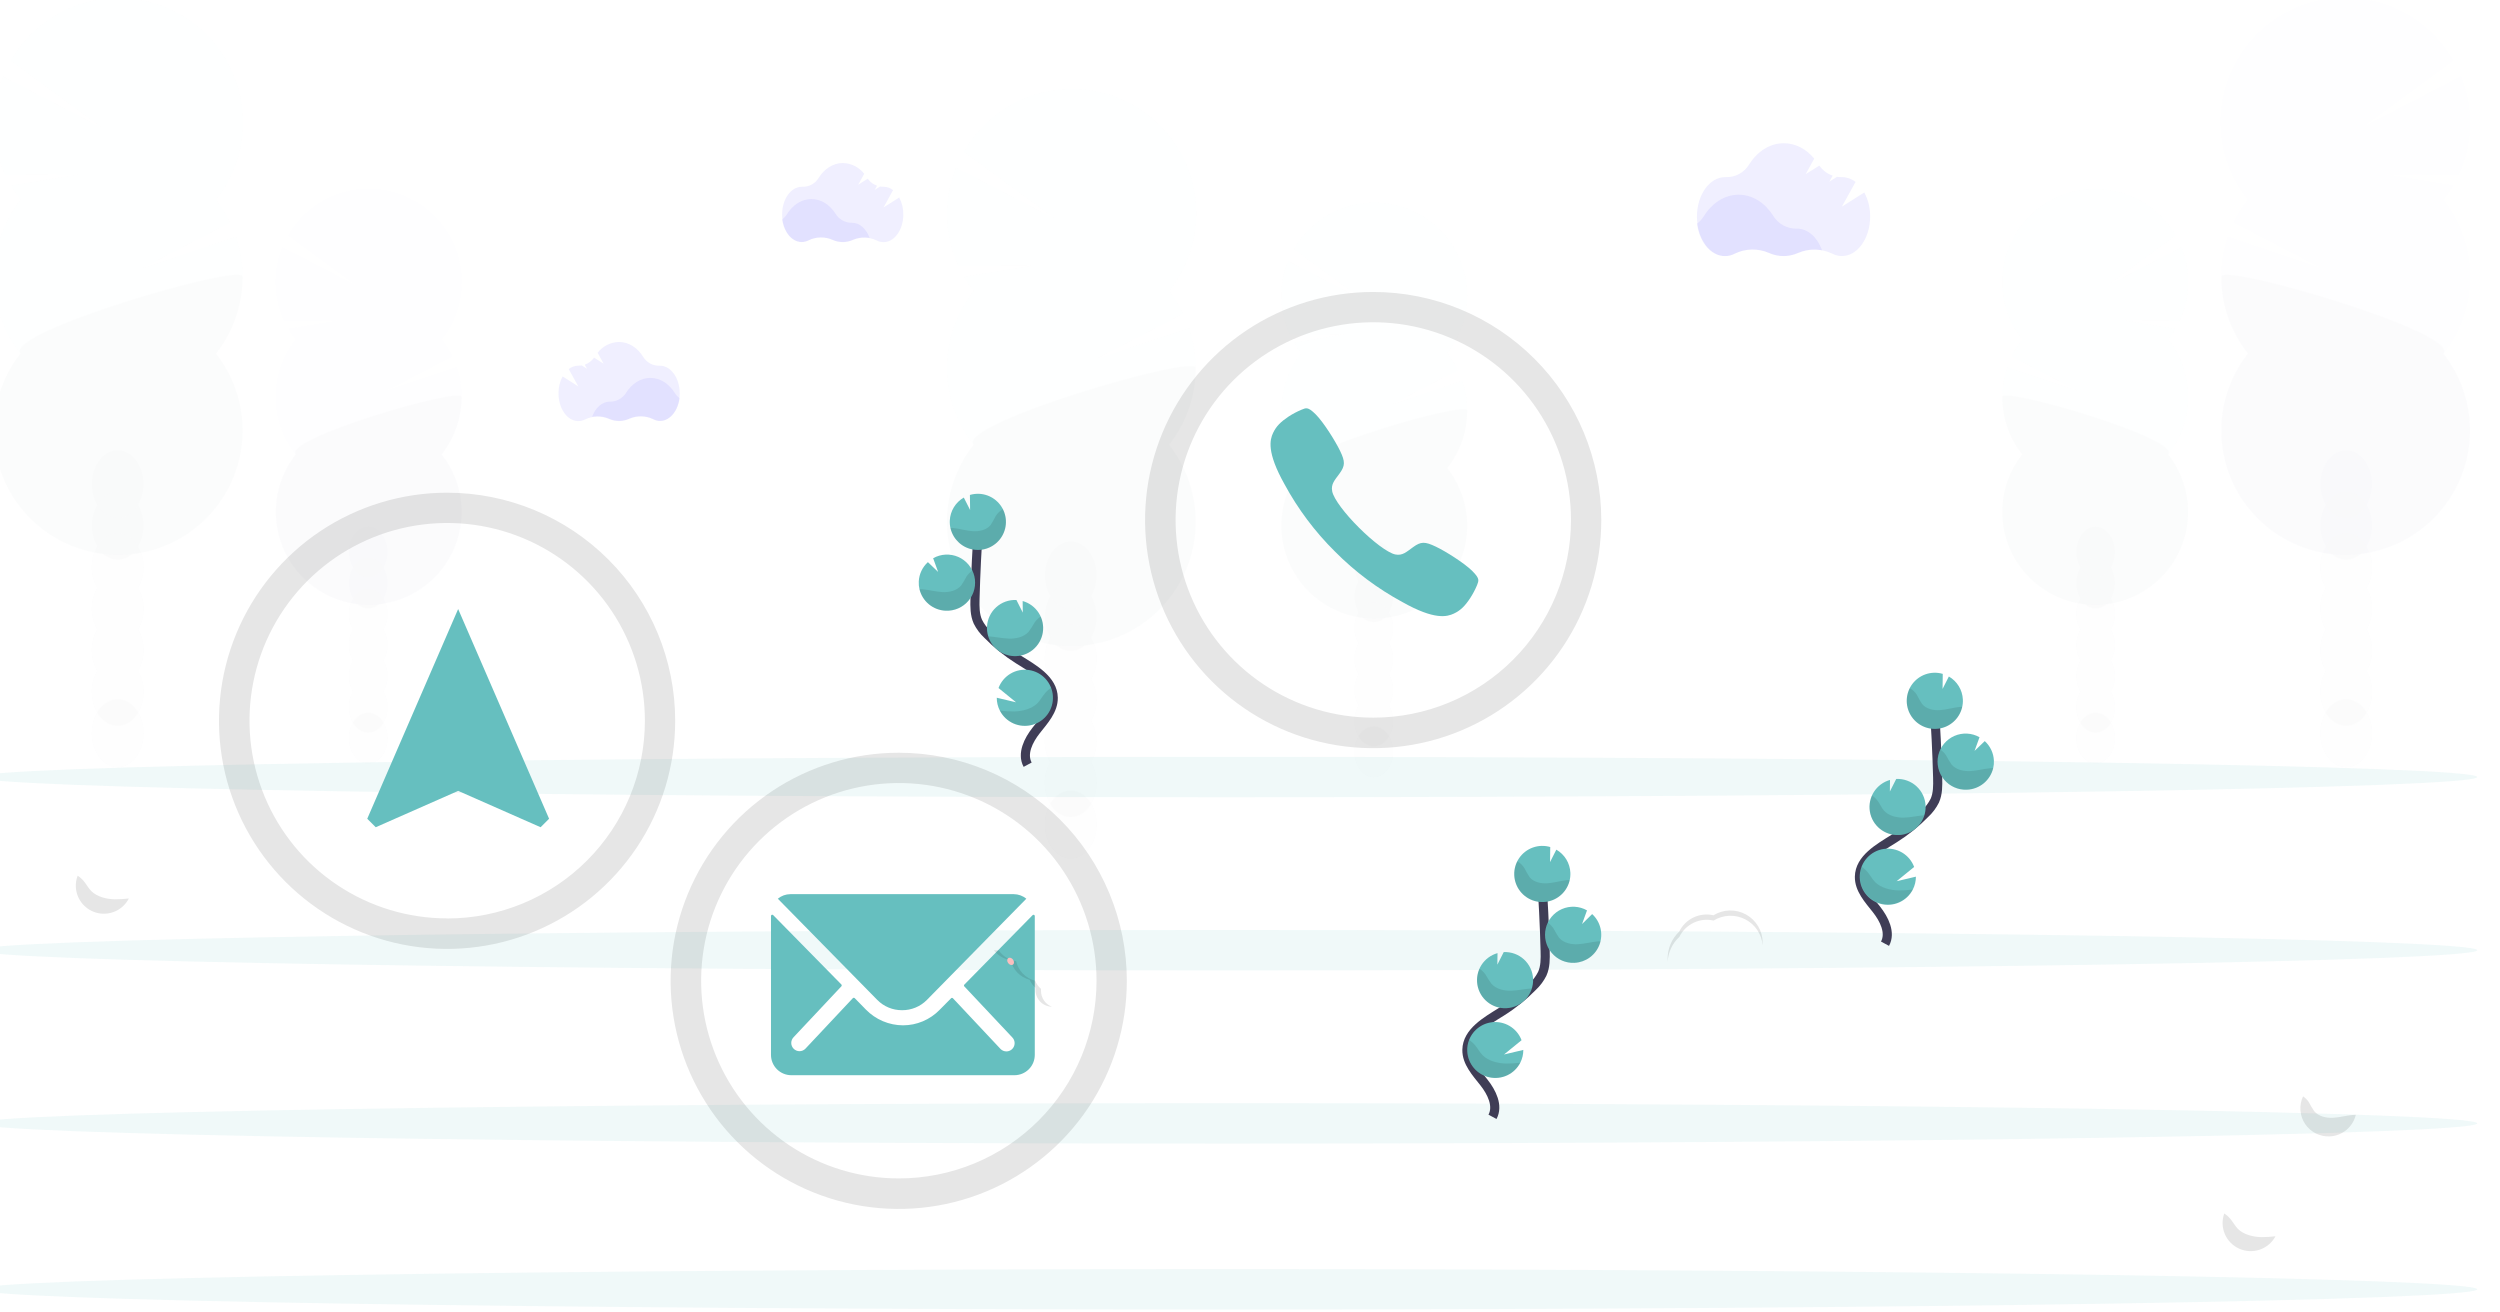 <svg width="1096" height="575" viewBox="0 0 1096 575" fill="none" xmlns="http://www.w3.org/2000/svg">
<g clip-path="url(#clip0)">
<g opacity="0.1">
<path opacity="0.1" d="M469.42 376.378C475.705 376.378 480.8 369.707 480.8 361.478C480.8 353.249 475.705 346.578 469.42 346.578C463.135 346.578 458.04 353.249 458.04 361.478C458.04 369.707 463.135 376.378 469.42 376.378Z" fill="#3F3D56"/>
<path opacity="0.1" d="M478.43 297.728C480.018 294.956 480.839 291.812 480.81 288.618C480.81 280.388 475.71 273.718 469.42 273.718C463.13 273.718 458 280.408 458 288.638C457.971 291.832 458.792 294.976 460.38 297.748C458.82 300.529 458.001 303.664 458.001 306.853C458.001 310.042 458.82 313.177 460.38 315.958C458.82 318.739 458.001 321.874 458.001 325.063C458.001 328.252 458.82 331.387 460.38 334.168C458.79 336.939 457.968 340.084 458 343.278C458 351.498 463.1 358.178 469.38 358.178C475.66 358.178 480.77 351.498 480.77 343.278C480.802 340.084 479.98 336.939 478.39 334.168C479.95 331.387 480.769 328.252 480.769 325.063C480.769 321.874 479.95 318.739 478.39 315.958C479.95 313.177 480.769 310.042 480.769 306.853C480.769 303.664 479.95 300.529 478.39 297.748L478.43 297.728Z" fill="#3F3D56"/>
<path opacity="0.1" d="M469.42 285.328C475.705 285.328 480.8 278.657 480.8 270.428C480.8 262.199 475.705 255.528 469.42 255.528C463.135 255.528 458.04 262.199 458.04 270.428C458.04 278.657 463.135 285.328 469.42 285.328Z" fill="#3F3D56"/>
<path opacity="0.1" d="M469.42 267.118C475.705 267.118 480.8 260.447 480.8 252.218C480.8 243.989 475.705 237.318 469.42 237.318C463.135 237.318 458.04 243.989 458.04 252.218C458.04 260.447 463.135 267.118 469.42 267.118Z" fill="#3F3D56"/>
<path opacity="0.1" d="M426.82 127.588C425.26 125.611 423.844 123.526 422.58 121.348L452.48 116.438L420.14 116.678C417.044 109.924 415.358 102.609 415.186 95.181C415.014 87.753 416.36 80.368 419.14 73.478L462.53 95.988L422.53 66.568C426.249 60.031 431.28 54.333 437.307 49.834C443.334 45.334 450.226 42.13 457.551 40.423C464.876 38.716 472.475 38.543 479.87 39.914C487.265 41.285 494.296 44.171 500.522 48.391C506.748 52.611 512.034 58.073 516.047 64.434C520.06 70.795 522.714 77.918 523.842 85.354C524.969 92.79 524.547 100.379 522.6 107.643C520.653 114.908 517.225 121.692 512.53 127.568C514.955 130.648 517.04 133.981 518.75 137.508L479.92 157.728L521.31 143.838C524.219 152.43 524.939 161.612 523.404 170.552C521.869 179.492 518.128 187.908 512.52 195.038C518.846 203.08 522.782 212.739 523.877 222.912C524.972 233.086 523.182 243.362 518.712 252.565C514.242 261.769 507.272 269.529 498.6 274.959C489.927 280.388 479.902 283.267 469.67 283.267C459.438 283.267 449.413 280.388 440.74 274.959C432.068 269.529 425.098 261.769 420.628 252.565C416.158 243.362 414.368 233.086 415.463 222.912C416.558 212.739 420.494 203.08 426.82 195.038C419.26 185.428 415.149 173.555 415.149 161.328C415.149 149.101 419.26 137.228 426.82 127.618V127.588Z" fill="#66BFBF"/>
<path opacity="0.1" d="M524.19 161.298C524.21 173.529 520.097 185.407 512.52 195.008C518.846 203.05 522.782 212.709 523.877 222.882C524.972 233.056 523.182 243.331 518.712 252.535C514.242 261.739 507.272 269.499 498.6 274.929C489.927 280.358 479.902 283.237 469.67 283.237C459.438 283.237 449.413 280.358 440.74 274.929C432.068 269.499 425.098 261.739 420.628 252.535C416.158 243.331 414.368 233.056 415.463 222.882C416.558 212.709 420.494 203.05 426.82 195.008C419.51 185.728 524.19 155.178 524.19 161.298Z" fill="black"/>
</g>
<g opacity="0.1">
<path opacity="0.1" d="M602.28 340.748C606.98 340.748 610.79 335.765 610.79 329.618C610.79 323.471 606.98 318.488 602.28 318.488C597.58 318.488 593.77 323.471 593.77 329.618C593.77 335.765 597.58 340.748 602.28 340.748Z" fill="#3F3D56"/>
<path opacity="0.1" d="M609 281.988C610.183 279.919 610.794 277.572 610.77 275.188C610.77 269.038 606.96 264.048 602.27 264.048C597.58 264.048 593.76 269.048 593.76 275.188C593.734 277.573 594.349 279.921 595.54 281.988C594.373 284.066 593.76 286.41 593.76 288.793C593.76 291.176 594.373 293.52 595.54 295.598C594.373 297.676 593.76 300.02 593.76 302.403C593.76 304.786 594.373 307.13 595.54 309.208C594.349 311.275 593.734 313.623 593.76 316.008C593.76 322.158 597.57 327.148 602.27 327.148C606.97 327.148 610.77 322.148 610.77 316.008C610.794 313.624 610.183 311.277 609 309.208C610.158 307.127 610.765 304.785 610.765 302.403C610.765 300.021 610.158 297.679 609 295.598C610.158 293.517 610.765 291.175 610.765 288.793C610.765 286.411 610.158 284.069 609 281.988Z" fill="#3F3D56"/>
<path opacity="0.1" d="M602.28 272.708C606.98 272.708 610.79 267.725 610.79 261.578C610.79 255.431 606.98 250.448 602.28 250.448C597.58 250.448 593.77 255.431 593.77 261.578C593.77 267.725 597.58 272.708 602.28 272.708Z" fill="#3F3D56"/>
<path opacity="0.1" d="M602.28 259.098C606.98 259.098 610.79 254.115 610.79 247.968C610.79 241.821 606.98 236.838 602.28 236.838C597.58 236.838 593.77 241.821 593.77 247.968C593.77 254.115 597.58 259.098 602.28 259.098Z" fill="#3F3D56"/>
<path opacity="0.1" d="M570.44 154.838C569.272 153.363 568.213 151.806 567.27 150.178L589.62 146.508L565.45 146.688C563.131 141.642 561.866 136.175 561.732 130.623C561.598 125.071 562.598 119.55 564.67 114.398L597.1 131.228L567.19 109.228C569.987 104.376 573.754 100.153 578.257 96.822C582.759 93.492 587.899 91.124 593.357 89.869C598.815 88.613 604.473 88.496 609.978 89.525C615.483 90.553 620.717 92.706 625.353 95.848C629.989 98.989 633.928 103.053 636.924 107.785C639.919 112.517 641.907 117.815 642.764 123.35C643.62 128.884 643.327 134.536 641.901 139.952C640.476 145.368 637.95 150.432 634.48 154.828C636.29 157.132 637.849 159.623 639.13 162.258L610.13 177.328L641.06 166.948C643.233 173.369 643.77 180.23 642.622 186.91C641.475 193.591 638.68 199.88 634.49 205.208C639.224 211.216 642.171 218.434 642.993 226.038C643.816 233.642 642.482 241.325 639.144 248.206C635.805 255.087 630.597 260.89 624.114 264.949C617.632 269.009 610.138 271.162 602.49 271.162C594.842 271.162 587.348 269.009 580.866 264.949C574.383 260.89 569.175 255.087 565.836 248.206C562.498 241.325 561.164 233.642 561.987 226.038C562.809 218.434 565.756 211.216 570.49 205.208C564.84 198.027 561.769 189.155 561.769 180.018C561.769 170.881 564.84 162.009 570.49 154.828L570.44 154.838Z" fill="#66BFBF"/>
<path opacity="0.1" d="M643.2 180.028C643.214 189.167 640.141 198.043 634.48 205.218C639.214 211.226 642.16 218.444 642.983 226.048C643.806 233.652 642.472 241.335 639.134 248.216C635.795 255.097 630.587 260.9 624.104 264.959C617.622 269.019 610.128 271.172 602.48 271.172C594.832 271.172 587.338 269.019 580.856 264.959C574.373 260.9 569.165 255.097 565.826 248.216C562.488 241.335 561.154 233.652 561.976 226.048C562.799 218.444 565.746 211.226 570.48 205.218C565 198.288 643.2 175.458 643.2 180.028Z" fill="black"/>
</g>
<g opacity="0.1">
<path opacity="0.1" d="M1028.58 336.378C1034.86 336.378 1039.96 329.707 1039.96 321.478C1039.96 313.249 1034.86 306.578 1028.58 306.578C1022.29 306.578 1017.2 313.249 1017.2 321.478C1017.2 329.707 1022.29 336.378 1028.58 336.378Z" fill="#3F3D56"/>
<path opacity="0.1" d="M1019.57 257.728C1017.98 254.956 1017.16 251.812 1017.19 248.618C1017.19 240.388 1022.29 233.718 1028.58 233.718C1034.87 233.718 1039.96 240.388 1039.96 248.618C1039.99 251.812 1039.17 254.956 1037.58 257.728C1039.14 260.509 1039.96 263.644 1039.96 266.833C1039.96 270.022 1039.14 273.157 1037.58 275.938C1039.14 278.719 1039.96 281.854 1039.96 285.043C1039.96 288.232 1039.14 291.367 1037.58 294.148C1039.17 296.919 1039.99 300.064 1039.96 303.258C1039.96 311.478 1034.86 318.158 1028.58 318.158C1022.3 318.158 1017.19 311.478 1017.19 303.258C1017.16 300.064 1017.98 296.919 1019.57 294.148C1018.01 291.367 1017.19 288.232 1017.19 285.043C1017.19 281.854 1018.01 278.719 1019.57 275.938C1018.01 273.157 1017.19 270.022 1017.19 266.833C1017.19 263.644 1018.01 260.509 1019.57 257.728Z" fill="#3F3D56"/>
<path opacity="0.1" d="M1028.58 245.328C1034.86 245.328 1039.96 238.657 1039.96 230.428C1039.96 222.199 1034.86 215.528 1028.58 215.528C1022.29 215.528 1017.2 222.199 1017.2 230.428C1017.2 238.657 1022.29 245.328 1028.58 245.328Z" fill="#3F3D56"/>
<path opacity="0.1" d="M1028.58 227.118C1034.86 227.118 1039.96 220.447 1039.96 212.218C1039.96 203.989 1034.86 197.318 1028.58 197.318C1022.29 197.318 1017.2 203.989 1017.2 212.218C1017.2 220.447 1022.29 227.118 1028.58 227.118Z" fill="#3F3D56"/>
<path opacity="0.1" d="M1071.18 87.588C1072.74 85.612 1074.16 83.526 1075.42 81.348L1045.52 76.438L1077.86 76.678C1080.96 69.924 1082.64 62.609 1082.81 55.181C1082.99 47.753 1081.64 40.368 1078.86 33.478L1035.47 55.988L1075.47 26.568C1071.75 20.031 1066.72 14.333 1060.69 9.834C1054.67 5.334 1047.77 2.13 1040.45 0.423C1033.12 -1.284 1025.53 -1.457 1018.13 -0.086C1010.74 1.285 1003.7 4.171 997.48 8.391C991.25 12.611 985.966 18.073 981.953 24.434C977.94 30.795 975.286 37.917 974.158 45.354C973.031 52.79 973.453 60.379 975.4 67.644C977.347 74.909 980.775 81.692 985.47 87.568C983.045 90.648 980.96 93.981 979.25 97.508L1018.08 117.728L976.69 103.838C973.781 112.43 973.061 121.612 974.596 130.552C976.131 139.492 979.872 147.908 985.48 155.038C979.154 163.08 975.218 172.739 974.123 182.912C973.028 193.086 974.818 203.362 979.288 212.565C983.758 221.769 990.73 229.529 999.4 234.959C1008.07 240.388 1018.1 243.267 1028.33 243.267C1038.56 243.267 1048.59 240.388 1057.26 234.959C1065.93 229.529 1072.9 221.769 1077.37 212.565C1081.84 203.362 1083.63 193.086 1082.54 182.912C1081.44 172.739 1077.51 163.08 1071.18 155.038C1078.74 145.428 1082.85 133.555 1082.85 121.328C1082.85 109.101 1078.74 97.228 1071.18 87.618V87.588Z" fill="#6C63FF"/>
<path opacity="0.1" d="M973.81 121.298C973.79 133.529 977.903 145.407 985.48 155.008C979.154 163.05 975.218 172.709 974.123 182.882C973.028 193.056 974.818 203.331 979.288 212.535C983.758 221.739 990.73 229.499 999.4 234.929C1008.07 240.358 1018.1 243.237 1028.33 243.237C1038.56 243.237 1048.59 240.358 1057.26 234.929C1065.93 229.499 1072.9 221.739 1077.37 212.535C1081.84 203.331 1083.63 193.056 1082.54 182.882C1081.44 172.709 1077.51 163.05 1071.18 155.008C1078.49 145.728 973.81 115.178 973.81 121.298Z" fill="black"/>
</g>
<g opacity="0.1">
<path opacity="0.1" d="M918.72 334.748C923.42 334.748 927.23 329.765 927.23 323.618C927.23 317.471 923.42 312.488 918.72 312.488C914.02 312.488 910.21 317.471 910.21 323.618C910.21 329.765 914.02 334.748 918.72 334.748Z" fill="#3F3D56"/>
<path opacity="0.1" d="M912 275.988C910.817 273.919 910.206 271.572 910.23 269.188C910.23 263.038 914.04 258.048 918.73 258.048C923.42 258.048 927.24 263.048 927.24 269.188C927.266 271.573 926.651 273.921 925.46 275.988C926.627 278.066 927.24 280.41 927.24 282.793C927.24 285.176 926.627 287.52 925.46 289.598C926.627 291.676 927.24 294.02 927.24 296.403C927.24 298.786 926.627 301.13 925.46 303.208C926.651 305.275 927.266 307.623 927.24 310.008C927.24 316.158 923.43 321.148 918.73 321.148C914.03 321.148 910.23 316.148 910.23 310.008C910.206 307.624 910.817 305.277 912 303.208C910.842 301.127 910.235 298.785 910.235 296.403C910.235 294.021 910.842 291.679 912 289.598C910.842 287.517 910.235 285.175 910.235 282.793C910.235 280.411 910.842 278.069 912 275.988Z" fill="#3F3D56"/>
<path opacity="0.1" d="M918.72 266.708C923.42 266.708 927.23 261.725 927.23 255.578C927.23 249.431 923.42 244.448 918.72 244.448C914.02 244.448 910.21 249.431 910.21 255.578C910.21 261.725 914.02 266.708 918.72 266.708Z" fill="#3F3D56"/>
<path opacity="0.1" d="M918.72 253.098C923.42 253.098 927.23 248.115 927.23 241.968C927.23 235.821 923.42 230.838 918.72 230.838C914.02 230.838 910.21 235.821 910.21 241.968C910.21 248.115 914.02 253.098 918.72 253.098Z" fill="#3F3D56"/>
<path opacity="0.1" d="M950.56 148.838C951.728 147.363 952.787 145.806 953.73 144.178L931.38 140.508L955.55 140.688C957.869 135.642 959.134 130.175 959.268 124.623C959.402 119.071 958.402 113.55 956.33 108.398L923.9 125.228L953.81 103.228C951.013 98.376 947.246 94.153 942.743 90.822C938.241 87.492 933.101 85.124 927.643 83.869C922.185 82.613 916.527 82.496 911.022 83.525C905.517 84.553 900.283 86.706 895.647 89.848C891.011 92.989 887.072 97.053 884.076 101.785C881.081 106.517 879.093 111.815 878.236 117.35C877.38 122.884 877.673 128.536 879.099 133.952C880.524 139.368 883.05 144.432 886.52 148.828C884.71 151.132 883.151 153.623 881.87 156.258L910.87 171.328L880 160.958C877.827 167.379 877.291 174.24 878.438 180.92C879.585 187.601 882.38 193.89 886.57 199.218C881.836 205.226 878.89 212.444 878.067 220.048C877.244 227.652 878.578 235.335 881.916 242.216C885.255 249.097 890.464 254.9 896.946 258.959C903.428 263.019 910.922 265.172 918.57 265.172C926.218 265.172 933.712 263.019 940.194 258.959C946.677 254.9 951.885 249.097 955.224 242.216C958.562 235.335 959.896 227.652 959.074 220.048C958.251 212.444 955.304 205.226 950.57 199.218C956.22 192.037 959.291 183.165 959.291 174.028C959.291 164.891 956.22 156.019 950.57 148.838H950.56Z" fill="#66BFBF"/>
<path opacity="0.1" d="M877.8 174.028C877.786 183.167 880.859 192.043 886.52 199.218C881.786 205.226 878.839 212.444 878.017 220.048C877.194 227.652 878.528 235.335 881.866 242.216C885.205 249.097 890.413 254.9 896.895 258.959C903.378 263.019 910.872 265.172 918.52 265.172C926.168 265.172 933.662 263.019 940.144 258.959C946.627 254.9 951.835 249.097 955.174 242.216C958.512 235.335 959.846 227.652 959.023 220.048C958.201 212.444 955.254 205.226 950.52 199.218C956 192.288 877.8 169.458 877.8 174.028Z" fill="black"/>
</g>
<g opacity="0.1">
<path opacity="0.1" d="M51.59 336.378C57.875 336.378 62.97 329.707 62.97 321.478C62.97 313.249 57.875 306.578 51.59 306.578C45.305 306.578 40.21 313.249 40.21 321.478C40.21 329.707 45.305 336.378 51.59 336.378Z" fill="#3F3D56"/>
<path opacity="0.1" d="M60.59 257.728C62.178 254.956 62.999 251.812 62.97 248.618C62.97 240.388 57.87 233.718 51.59 233.718C45.31 233.718 40.21 240.388 40.21 248.618C40.178 251.811 40.996 254.955 42.58 257.728C41.026 260.511 40.209 263.645 40.209 266.833C40.209 270.021 41.026 273.155 42.58 275.938C41.026 278.721 40.209 281.855 40.209 285.043C40.209 288.231 41.026 291.365 42.58 294.148C40.993 296.919 40.175 300.064 40.21 303.258C40.21 311.478 45.3 318.158 51.59 318.158C57.88 318.158 63 311.498 63 303.278C63.032 300.084 62.21 296.939 60.62 294.168C62.18 291.387 62.999 288.252 62.999 285.063C62.999 281.874 62.18 278.739 60.62 275.958C62.18 273.177 62.999 270.042 62.999 266.853C62.999 263.664 62.18 260.529 60.62 257.748L60.59 257.728Z" fill="#3F3D56"/>
<path opacity="0.1" d="M51.59 245.328C57.875 245.328 62.97 238.657 62.97 230.428C62.97 222.199 57.875 215.528 51.59 215.528C45.305 215.528 40.21 222.199 40.21 230.428C40.21 238.657 45.305 245.328 51.59 245.328Z" fill="#3F3D56"/>
<path opacity="0.1" d="M51.59 227.118C57.875 227.118 62.97 220.447 62.97 212.218C62.97 203.989 57.875 197.318 51.59 197.318C45.305 197.318 40.21 203.989 40.21 212.218C40.21 220.447 45.305 227.118 51.59 227.118Z" fill="#3F3D56"/>
<path opacity="0.1" d="M9 87.588C7.444 85.609 6.027 83.524 4.76 81.348L34.67 76.438L2.3 76.728C-0.796 69.974 -2.482 62.659 -2.654 55.231C-2.826 47.803 -1.48 40.419 1.3 33.528L44.7 56.038L4.7 26.618C8.428 20.1 13.463 14.423 19.488 9.941C25.513 5.46 32.398 2.271 39.713 0.576C47.028 -1.12 54.615 -1.287 61.997 0.087C69.379 1.46 76.398 4.344 82.614 8.557C88.83 12.77 94.108 18.221 98.119 24.569C102.129 30.918 104.785 38.026 105.919 45.449C107.054 52.871 106.643 60.448 104.713 67.705C102.782 74.961 99.373 81.741 94.7 87.618C97.125 90.698 99.21 94.031 100.92 97.558L62.08 117.728L103.48 103.838C106.382 112.431 107.097 121.613 105.561 130.552C104.024 139.491 100.285 147.907 94.68 155.038C101.006 163.08 104.942 172.739 106.037 182.912C107.132 193.086 105.342 203.361 100.872 212.565C96.402 221.769 89.432 229.529 80.76 234.959C72.087 240.388 62.062 243.267 51.83 243.267C41.598 243.267 31.573 240.388 22.9 234.959C14.228 229.529 7.258 221.769 2.788 212.565C-1.682 203.361 -3.472 193.086 -2.377 182.912C-1.282 172.739 2.654 163.08 8.98 155.038C1.42 145.428 -2.691 133.555 -2.691 121.328C-2.691 109.101 1.42 97.228 8.98 87.618L9 87.588Z" fill="#66BFBF"/>
<path opacity="0.1" d="M106.35 121.298C106.37 133.529 102.257 145.407 94.68 155.008C101.006 163.05 104.942 172.709 106.037 182.882C107.132 193.056 105.342 203.331 100.872 212.535C96.402 221.739 89.432 229.499 80.76 234.929C72.087 240.358 62.062 243.237 51.83 243.237C41.598 243.237 31.573 240.358 22.9 234.929C14.228 229.499 7.258 221.739 2.788 212.535C-1.682 203.331 -3.472 193.056 -2.377 182.882C-1.282 172.709 2.654 163.05 8.98 155.008C1.67 145.728 106.35 115.178 106.35 121.298Z" fill="black"/>
</g>
<g opacity="0.1">
<path opacity="0.1" d="M161.44 334.748C166.14 334.748 169.95 329.765 169.95 323.618C169.95 317.471 166.14 312.488 161.44 312.488C156.74 312.488 152.93 317.471 152.93 323.618C152.93 329.765 156.74 334.748 161.44 334.748Z" fill="#3F3D56"/>
<path opacity="0.1" d="M168.17 275.988C169.353 273.919 169.964 271.572 169.94 269.188C169.94 263.038 166.14 258.048 161.44 258.048C156.74 258.048 152.93 263.048 152.93 269.188C152.909 271.572 153.523 273.92 154.71 275.988C153.543 278.066 152.93 280.41 152.93 282.793C152.93 285.176 153.543 287.52 154.71 289.598C153.543 291.676 152.93 294.02 152.93 296.403C152.93 298.786 153.543 301.13 154.71 303.208C153.523 305.276 152.909 307.623 152.93 310.008C152.93 316.158 156.74 321.148 161.44 321.148C166.14 321.148 169.94 316.148 169.94 310.008C169.964 307.624 169.353 305.277 168.17 303.208C169.328 301.127 169.935 298.785 169.935 296.403C169.935 294.021 169.328 291.679 168.17 289.598C169.328 287.517 169.935 285.175 169.935 282.793C169.935 280.411 169.328 278.069 168.17 275.988Z" fill="#3F3D56"/>
<path opacity="0.1" d="M161.44 266.708C166.14 266.708 169.95 261.725 169.95 255.578C169.95 249.431 166.14 244.448 161.44 244.448C156.74 244.448 152.93 249.431 152.93 255.578C152.93 261.725 156.74 266.708 161.44 266.708Z" fill="#3F3D56"/>
<path opacity="0.1" d="M161.44 253.098C166.14 253.098 169.95 248.115 169.95 241.968C169.95 235.821 166.14 230.838 161.44 230.838C156.74 230.838 152.93 235.821 152.93 241.968C152.93 248.115 156.74 253.098 161.44 253.098Z" fill="#3F3D56"/>
<path opacity="0.1" d="M129.6 148.838C128.436 147.361 127.376 145.804 126.43 144.178L148.78 140.508L124.61 140.688C122.291 135.642 121.026 130.175 120.892 124.623C120.758 119.071 121.758 113.55 123.83 108.398L156.26 125.228L126.35 103.228C129.147 98.376 132.914 94.153 137.417 90.822C141.919 87.492 147.059 85.124 152.517 83.869C157.975 82.613 163.633 82.496 169.138 83.525C174.643 84.553 179.877 86.706 184.513 89.848C189.149 92.989 193.088 97.053 196.084 101.785C199.079 106.517 201.067 111.815 201.924 117.35C202.78 122.884 202.487 128.536 201.061 133.952C199.636 139.368 197.11 144.432 193.64 148.828C195.457 151.127 197.016 153.619 198.29 156.258L169.29 171.328L200.22 160.948C202.393 167.369 202.929 174.23 201.782 180.91C200.635 187.591 197.84 193.88 193.65 199.208C198.384 205.216 201.33 212.434 202.153 220.038C202.976 227.642 201.642 235.325 198.304 242.206C194.965 249.087 189.757 254.89 183.274 258.949C176.792 263.009 169.298 265.162 161.65 265.162C154.002 265.162 146.508 263.009 140.026 258.949C133.543 254.89 128.335 249.087 124.996 242.206C121.658 235.325 120.324 227.642 121.147 220.038C121.969 212.434 124.916 205.216 129.65 199.208C124 192.027 120.929 183.155 120.929 174.018C120.929 164.881 124 156.009 129.65 148.828L129.6 148.838Z" fill="#6C63FF"/>
<path opacity="0.1" d="M202.36 174.028C202.374 183.167 199.301 192.043 193.64 199.218C198.374 205.226 201.32 212.444 202.143 220.048C202.966 227.652 201.632 235.335 198.294 242.216C194.955 249.097 189.747 254.9 183.264 258.959C176.782 263.019 169.288 265.172 161.64 265.172C153.992 265.172 146.498 263.019 140.016 258.959C133.533 254.9 128.325 249.097 124.986 242.216C121.648 235.335 120.314 227.652 121.137 220.048C121.959 212.444 124.906 205.226 129.64 199.218C124.14 192.288 202.36 169.458 202.36 174.028Z" fill="black"/>
</g>
<path opacity="0.1" d="M538 501.348C840.652 501.348 1086 497.381 1086 492.488C1086 487.595 840.652 483.628 538 483.628C235.348 483.628 -10 487.595 -10 492.488C-10 497.381 235.348 501.348 538 501.348Z" fill="#66BFBF"/>
<path opacity="0.1" d="M538 574.098C840.652 574.098 1086 570.131 1086 565.238C1086 560.345 840.652 556.378 538 556.378C235.348 556.378 -10 560.345 -10 565.238C-10 570.131 235.348 574.098 538 574.098Z" fill="#66BFBF"/>
<path opacity="0.1" d="M538 349.518C840.652 349.518 1086 345.551 1086 340.658C1086 335.765 840.652 331.798 538 331.798C235.348 331.798 -10 335.765 -10 340.658C-10 345.551 235.348 349.518 538 349.518Z" fill="#66BFBF"/>
<path opacity="0.1" d="M538 425.428C840.652 425.428 1086 421.461 1086 416.568C1086 411.675 840.652 407.708 538 407.708C235.348 407.708 -10 411.675 -10 416.568C-10 421.461 235.348 425.428 538 425.428Z" fill="#66BFBF"/>
<path opacity="0.1" d="M798.79 109.728C795.22 109.054 791.53 109.458 788.19 110.888C786.185 111.781 784.015 112.243 781.82 112.243C779.625 112.243 777.455 111.781 775.45 110.888C773.078 109.847 770.508 109.334 767.918 109.384C765.328 109.434 762.78 110.046 760.45 111.178C759.123 111.883 757.643 112.254 756.14 112.258C750.06 112.258 745.01 106.138 743.96 98.068C745.157 97.176 746.174 96.067 746.96 94.798C750.52 89.058 756.03 85.368 762.23 85.368C768.43 85.368 773.87 89.008 777.43 94.688C778.49 96.404 779.977 97.817 781.745 98.788C783.513 99.758 785.503 100.255 787.52 100.228H787.68C792.57 100.178 796.76 104.058 798.79 109.728Z" fill="#6C63FF"/>
<path opacity="0.1" d="M817.3 84.378L807.48 90.598L813.48 79.758C811.79 78.413 809.7 77.671 807.54 77.648H807.38C806.71 77.657 806.041 77.607 805.38 77.498L802 79.608L803.43 77.008C801.067 76.19 799.025 74.643 797.6 72.588L791.6 76.368L795.36 69.528C791.88 65.348 787.18 62.788 782.02 62.788C775.82 62.788 770.31 66.468 766.74 72.208C765.688 73.925 764.2 75.332 762.428 76.287C760.656 77.243 758.662 77.712 756.65 77.648H756.32C749.48 77.648 743.94 85.398 743.94 94.958C743.94 104.518 749.48 112.278 756.32 112.278C757.822 112.268 759.3 111.898 760.63 111.198C762.959 110.063 765.507 109.448 768.097 109.397C770.687 109.345 773.258 109.857 775.63 110.898C777.633 111.798 779.804 112.263 782 112.263C784.196 112.263 786.367 111.798 788.37 110.898C790.723 109.88 793.268 109.38 795.831 109.43C798.395 109.48 800.918 110.079 803.23 111.188C804.545 111.876 806.006 112.24 807.49 112.248C814.33 112.248 819.87 104.488 819.87 94.928C819.911 91.252 819.028 87.624 817.3 84.378Z" fill="#6C63FF"/>
<path opacity="0.1" d="M381.26 104.318C378.758 103.845 376.172 104.127 373.83 105.128C372.428 105.754 370.91 106.078 369.375 106.078C367.84 106.078 366.322 105.754 364.92 105.128C363.261 104.399 361.463 104.041 359.652 104.077C357.84 104.113 356.058 104.544 354.43 105.338C353.503 105.821 352.475 106.078 351.43 106.088C347.18 106.088 343.64 101.808 342.9 96.158C343.748 95.537 344.471 94.759 345.03 93.868C347.52 89.868 351.38 87.268 355.72 87.268C360.06 87.268 363.87 89.818 366.36 93.788C367.104 94.99 368.145 95.979 369.384 96.659C370.623 97.339 372.017 97.686 373.43 97.668H373.54C376.9 97.648 379.83 100.368 381.26 104.318Z" fill="#6C63FF"/>
<path opacity="0.1" d="M394.21 86.588L387.34 90.948L391.51 83.358C390.331 82.415 388.87 81.894 387.36 81.878H387.24C386.764 81.887 386.289 81.85 385.82 81.768L383.49 83.248L384.49 81.428C382.838 80.854 381.411 79.772 380.41 78.338L376.24 80.978L378.88 76.198C377.771 74.767 376.358 73.6 374.743 72.781C373.127 71.963 371.35 71.515 369.54 71.468C365.2 71.468 361.34 74.048 358.85 78.068C358.112 79.27 357.069 80.256 355.828 80.925C354.586 81.594 353.19 81.923 351.78 81.878H351.55C346.76 81.878 342.88 87.298 342.88 93.998C342.88 100.698 346.76 106.118 351.55 106.118C352.597 106.11 353.626 105.849 354.55 105.358C356.178 104.568 357.959 104.141 359.768 104.106C361.577 104.072 363.373 104.431 365.03 105.158C366.44 105.801 367.97 106.142 369.52 106.158C371.046 106.155 372.555 105.835 373.95 105.218C375.597 104.505 377.378 104.154 379.172 104.189C380.966 104.223 382.732 104.642 384.35 105.418C385.276 105.903 386.305 106.157 387.35 106.158C392.13 106.158 396.01 100.728 396.01 94.038C396.05 91.443 395.431 88.879 394.21 86.588Z" fill="#6C63FF"/>
<path opacity="0.1" d="M259.59 182.728C262.089 182.256 264.672 182.538 267.01 183.538C268.413 184.165 269.933 184.488 271.47 184.488C273.007 184.488 274.527 184.165 275.93 183.538C277.589 182.81 279.386 182.452 281.197 182.486C283.008 182.521 284.79 182.948 286.42 183.738C287.344 184.23 288.373 184.491 289.42 184.498C293.67 184.498 297.21 180.208 297.94 174.558C297.092 173.938 296.373 173.161 295.82 172.268C293.32 168.268 289.46 165.678 285.13 165.678C280.8 165.678 276.98 168.218 274.48 172.198C273.737 173.398 272.697 174.386 271.46 175.066C270.223 175.746 268.831 176.094 267.42 176.078H267.31C263.94 176.098 261 178.808 259.59 182.728Z" fill="#6C63FF"/>
<path opacity="0.1" d="M246.63 165.028L253.51 169.388L249.33 161.808C250.512 160.861 251.976 160.337 253.49 160.318H253.6C254.079 160.325 254.557 160.291 255.03 160.218L257.36 161.688L256.36 159.878C258.008 159.302 259.433 158.221 260.43 156.788L264.6 159.428L262 154.638C263.109 153.208 264.523 152.042 266.138 151.226C267.754 150.409 269.531 149.963 271.34 149.918C275.67 149.918 279.54 152.498 282.03 156.518C282.767 157.718 283.808 158.703 285.048 159.372C286.288 160.041 287.682 160.371 289.09 160.328H289.33C294.11 160.328 297.99 165.758 297.99 172.448C297.99 179.138 294.11 184.568 289.33 184.568C288.284 184.563 287.255 184.306 286.33 183.818C284.702 183.024 282.92 182.593 281.108 182.557C279.297 182.521 277.499 182.879 275.84 183.608C274.435 184.257 272.907 184.598 271.36 184.608C269.831 184.607 268.319 184.287 266.92 183.668C265.275 182.955 263.496 182.605 261.703 182.639C259.911 182.674 258.147 183.093 256.53 183.868C255.604 184.353 254.575 184.607 253.53 184.608C248.74 184.608 244.86 179.188 244.86 172.488C244.813 169.892 245.422 167.326 246.63 165.028Z" fill="#6C63FF"/>
<path d="M654.31 489.618C656.92 484.778 653.96 478.858 650.56 474.548C647.16 470.238 643 465.748 643.09 460.258C643.22 452.368 651.6 447.698 658.29 443.518C663.258 440.403 667.84 436.71 671.94 432.518C673.655 430.904 675.073 429.002 676.13 426.898C677.52 423.818 677.48 420.298 677.39 416.898C677.103 405.638 676.547 394.385 675.72 383.138" stroke="#3F3D56" stroke-width="4" stroke-miterlimit="10"/>
<path d="M688.45 382.578C688.353 380.515 687.74 378.51 686.665 376.747C685.59 374.984 684.089 373.519 682.3 372.488L679.54 377.938L679.63 371.338C677.127 370.601 674.454 370.678 671.998 371.559C669.542 372.44 667.429 374.078 665.965 376.238C664.5 378.397 663.76 380.966 663.851 383.574C663.941 386.182 664.858 388.693 666.469 390.746C668.08 392.799 670.301 394.287 672.812 394.995C675.324 395.703 677.995 395.595 680.441 394.686C682.887 393.777 684.981 392.114 686.42 389.938C687.86 387.762 688.571 385.184 688.45 382.578Z" fill="#66BFBF"/>
<path d="M666.49 465.898C665.252 468.305 663.255 470.237 660.808 471.394C658.361 472.551 655.601 472.87 652.955 472.301C650.308 471.732 647.924 470.306 646.169 468.245C644.415 466.183 643.389 463.601 643.25 460.898C643.158 459.193 643.431 457.489 644.05 455.898C644.957 453.578 646.545 451.587 648.606 450.188C650.667 448.789 653.104 448.048 655.595 448.062C658.086 448.076 660.514 448.845 662.559 450.267C664.604 451.689 666.17 453.698 667.05 456.028L659.36 462.288L667.82 460.288C667.83 462.237 667.374 464.161 666.49 465.898Z" fill="#66BFBF"/>
<path d="M660.41 441.998C657.389 442.14 654.421 441.166 652.073 439.26C649.725 437.354 648.16 434.65 647.678 431.664C647.196 428.678 647.83 425.62 649.459 423.072C651.088 420.523 653.598 418.664 656.51 417.848L656.44 422.918L659.23 417.398C662.492 417.245 665.681 418.395 668.096 420.594C670.51 422.793 671.952 425.861 672.105 429.123C672.257 432.385 671.108 435.574 668.909 437.989C666.71 440.403 663.642 441.846 660.38 441.998H660.41Z" fill="#66BFBF"/>
<path d="M690.3 422.108C688.391 422.207 686.486 421.859 684.735 421.094C682.984 420.329 681.435 419.166 680.211 417.698C678.987 416.231 678.121 414.498 677.683 412.638C677.245 410.778 677.245 408.841 677.685 406.981C678.125 405.121 678.992 403.389 680.217 401.922C681.443 400.456 682.992 399.294 684.744 398.531C686.496 397.767 688.402 397.421 690.31 397.521C692.219 397.622 694.078 398.165 695.74 399.108L693.57 405.108L698 400.728C699.792 402.371 701.057 404.507 701.636 406.868C702.216 409.229 702.083 411.708 701.255 413.994C700.427 416.279 698.942 418.269 696.985 419.711C695.028 421.153 692.688 421.984 690.26 422.098L690.3 422.108Z" fill="#66BFBF"/>
<path opacity="0.1" d="M686.79 385.858C683.95 386.168 681.19 387.048 678.33 387.228C675.47 387.408 672.33 386.718 670.55 384.508C669.713 383.22 668.952 381.885 668.27 380.508C667.493 379.295 666.428 378.291 665.17 377.588C664.374 379.148 663.919 380.86 663.838 382.61C663.756 384.36 664.048 386.107 664.696 387.734C665.343 389.362 666.33 390.833 667.591 392.048C668.853 393.264 670.359 394.196 672.009 394.783C673.659 395.37 675.416 395.598 677.162 395.452C678.907 395.306 680.601 394.789 682.131 393.935C683.661 393.082 684.991 391.912 686.032 390.504C687.074 389.095 687.802 387.481 688.17 385.768C687.72 385.778 687.25 385.808 686.79 385.858Z" fill="black"/>
<path opacity="0.1" d="M690.3 422.108C688.177 422.208 686.065 421.758 684.168 420.8C682.272 419.842 680.655 418.409 679.476 416.641C678.297 414.874 677.596 412.831 677.441 410.711C677.285 408.592 677.681 406.469 678.59 404.548C679.566 405.207 680.405 406.049 681.06 407.028C681.795 408.43 682.61 409.789 683.5 411.098C685.42 413.348 688.7 414.098 691.67 413.948C694.64 413.798 697.51 412.948 700.47 412.698C700.88 412.698 701.29 412.638 701.71 412.628C701.098 415.234 699.652 417.569 697.593 419.28C695.534 420.99 692.974 421.983 690.3 422.108Z" fill="black"/>
<path opacity="0.1" d="M660.41 441.998C658.309 442.096 656.219 441.655 654.337 440.716C652.455 439.777 650.846 438.372 649.661 436.634C648.477 434.896 647.758 432.884 647.572 430.789C647.386 428.694 647.74 426.587 648.6 424.668C649.615 425.336 650.499 426.183 651.21 427.168C652.016 428.603 652.908 429.989 653.88 431.318C655.95 433.628 659.45 434.448 662.59 434.318C665.73 434.188 668.59 433.508 671.59 433.318C670.843 435.738 669.37 437.869 667.37 439.422C665.369 440.975 662.939 441.874 660.41 441.998Z" fill="black"/>
<path opacity="0.1" d="M666.49 465.898C665.252 468.305 663.255 470.237 660.808 471.394C658.361 472.551 655.601 472.87 652.955 472.301C650.308 471.732 647.924 470.306 646.169 468.245C644.415 466.183 643.389 463.601 643.25 460.898C643.158 459.193 643.431 457.489 644.05 455.898C645.064 456.564 645.974 457.376 646.75 458.308C647.92 459.728 648.69 461.308 650.05 462.678C652.56 465.148 656.63 466.168 660.24 466.258C662.329 466.264 664.416 466.144 666.49 465.898Z" fill="black"/>
<path opacity="0.1" d="M56.49 393.898C55.252 396.305 53.255 398.237 50.808 399.394C48.361 400.551 45.601 400.87 42.955 400.301C40.308 399.732 37.923 398.306 36.169 396.245C34.415 394.183 33.389 391.601 33.25 388.898C33.158 387.193 33.431 385.489 34.05 383.898C35.064 384.564 35.974 385.376 36.75 386.308C37.92 387.728 38.69 389.308 40.05 390.678C42.56 393.148 46.63 394.168 50.24 394.258C52.329 394.264 54.416 394.144 56.49 393.898Z" fill="black"/>
<path d="M450.52 335.248C447.91 330.418 450.87 324.498 454.28 320.188C457.69 315.878 461.83 311.388 461.74 305.898C461.62 297.998 453.24 293.338 446.54 289.158C441.574 286.044 436.995 282.352 432.9 278.158C431.177 276.553 429.755 274.653 428.7 272.548C427.32 269.458 427.36 265.948 427.44 262.548C427.74 251.288 428.297 240.035 429.11 228.788" stroke="#3F3D56" stroke-width="4" stroke-miterlimit="10"/>
<path d="M416.39 228.218C416.485 226.156 417.097 224.151 418.17 222.388C419.243 220.624 420.742 219.16 422.53 218.128L425.29 223.578L425.21 216.978C426.524 216.596 427.892 216.431 429.26 216.488C431.692 216.601 434.035 217.433 435.994 218.878C437.954 220.323 439.44 222.317 440.266 224.607C441.093 226.897 441.221 229.38 440.636 231.743C440.051 234.106 438.778 236.243 436.979 237.883C435.18 239.523 432.935 240.592 430.528 240.956C428.121 241.32 425.66 240.962 423.456 239.928C421.252 238.894 419.405 237.229 418.147 235.145C416.889 233.06 416.278 230.65 416.39 228.218Z" fill="#66BFBF"/>
<path d="M438.34 311.538C439.63 314.05 441.746 316.042 444.331 317.18C446.916 318.318 449.813 318.533 452.538 317.787C455.262 317.042 457.647 315.383 459.293 313.088C460.939 310.793 461.746 308.001 461.578 305.182C461.41 302.363 460.278 299.687 458.371 297.603C456.465 295.519 453.899 294.155 451.106 293.738C448.312 293.322 445.461 293.878 443.029 295.315C440.597 296.751 438.733 298.98 437.75 301.628L445.44 307.888L436.98 305.888C436.973 307.853 437.44 309.791 438.34 311.538Z" fill="#66BFBF"/>
<path d="M444.42 287.638C447.442 287.783 450.412 286.811 452.762 284.905C455.113 283 456.679 280.296 457.163 277.31C457.647 274.323 457.013 271.263 455.384 268.713C453.755 266.164 451.244 264.304 448.33 263.488L448.39 268.558L445.6 263.038C442.339 262.878 439.148 264.019 436.729 266.211C434.31 268.404 432.86 271.467 432.7 274.728C432.63 276.148 432.809 277.57 433.23 278.928C433.968 281.357 435.44 283.498 437.444 285.058C439.447 286.617 441.884 287.519 444.42 287.638Z" fill="#66BFBF"/>
<path d="M414.54 267.728C416.448 267.825 418.353 267.477 420.103 266.71C421.854 265.944 423.402 264.781 424.625 263.312C425.848 261.844 426.712 260.111 427.149 258.251C427.587 256.391 427.585 254.455 427.144 252.596C426.704 250.736 425.836 249.005 424.611 247.539C423.385 246.073 421.836 244.912 420.084 244.149C418.332 243.386 416.427 243.04 414.519 243.141C412.61 243.241 410.752 243.785 409.09 244.728L411.27 250.728L406.79 246.438C405.595 247.521 404.626 248.829 403.94 250.288C403.253 251.747 402.862 253.327 402.79 254.938C402.73 256.077 402.835 257.219 403.1 258.328C403.727 260.925 405.183 263.246 407.247 264.942C409.311 266.638 411.871 267.616 414.54 267.728Z" fill="#66BFBF"/>
<path opacity="0.1" d="M418.05 231.498C420.89 231.808 423.65 232.688 426.5 232.868C429.35 233.048 432.5 232.358 434.29 230.148C435.124 228.86 435.882 227.524 436.56 226.148C437.341 224.934 438.409 223.931 439.67 223.228C440.468 224.789 440.923 226.502 441.006 228.252C441.089 230.003 440.796 231.751 440.149 233.38C439.501 235.009 438.513 236.48 437.251 237.697C435.989 238.913 434.482 239.845 432.83 240.432C431.178 241.019 429.421 241.246 427.674 241.098C425.928 240.951 424.233 240.432 422.703 239.577C421.173 238.722 419.843 237.55 418.803 236.139C417.763 234.729 417.035 233.112 416.67 231.398C417.12 231.408 417.58 231.448 418.05 231.498Z" fill="black"/>
<path opacity="0.1" d="M414.54 267.728C416.662 267.826 418.772 267.373 420.667 266.414C422.563 265.456 424.178 264.023 425.356 262.256C426.534 260.489 427.236 258.448 427.392 256.33C427.549 254.212 427.156 252.089 426.25 250.168C425.271 250.827 424.429 251.669 423.77 252.648C423.035 254.05 422.22 255.409 421.33 256.718C419.42 258.968 416.14 259.718 413.17 259.568C410.2 259.418 407.33 258.568 404.37 258.318C403.96 258.318 403.54 258.258 403.13 258.248C403.741 260.855 405.186 263.191 407.245 264.902C409.304 266.613 411.866 267.605 414.54 267.728Z" fill="black"/>
<path opacity="0.1" d="M444.42 287.638C446.522 287.739 448.614 287.3 450.497 286.361C452.38 285.423 453.991 284.018 455.176 282.279C456.361 280.54 457.08 278.527 457.265 276.431C457.449 274.335 457.093 272.227 456.23 270.308C455.217 270.974 454.335 271.821 453.63 272.808C452.824 274.243 451.932 275.629 450.96 276.958C448.88 279.268 445.39 280.088 442.24 279.958C439.09 279.828 436.24 279.148 433.24 278.958C433.983 281.38 435.455 283.514 437.456 285.067C439.457 286.621 441.889 287.519 444.42 287.638Z" fill="black"/>
<path opacity="0.1" d="M438.34 311.538C439.785 314.324 442.239 316.452 445.201 317.489C448.163 318.525 451.41 318.391 454.276 317.114C457.143 315.838 459.413 313.514 460.624 310.619C461.835 307.724 461.894 304.475 460.79 301.538C459.772 302.198 458.861 303.011 458.09 303.948C456.92 305.368 456.09 306.948 454.79 308.318C452.27 310.788 448.21 311.808 444.59 311.898C442.501 311.899 440.415 311.779 438.34 311.538Z" fill="black"/>
<path d="M645.47 250.342C641.99 246.862 633.62 241.612 629.47 239.652C624.68 237.352 622.92 237.392 619.53 239.842C616.71 241.842 614.88 243.772 611.64 243.062C608.4 242.352 601.98 237.512 595.77 231.322C589.56 225.132 584.74 218.752 584.05 215.462C583.36 212.172 585.26 210.382 587.28 207.562C589.72 204.172 589.79 202.412 587.47 197.622C585.47 193.472 580.28 185.122 576.77 181.622C573.26 178.122 572.5 178.892 570.58 179.622C568.604 180.45 566.706 181.454 564.91 182.622C561.43 184.952 559.48 186.892 558.11 189.812C556.74 192.732 555.19 198.152 563.16 212.342C569.039 223.197 576.486 233.127 585.26 241.812C593.974 250.606 603.938 258.066 614.83 263.952C629.01 271.952 634.44 270.362 637.36 269.002C640.28 267.642 642.22 265.712 644.54 262.202C645.71 260.407 646.714 258.509 647.54 256.532C648.2 254.612 648.98 253.832 645.47 250.342Z" fill="#66BFBF"/>
<path opacity="0.1" d="M602.05 128C582.268 127.99 562.927 133.848 546.474 144.832C530.022 155.817 517.197 171.434 509.622 189.709C502.047 207.983 500.062 228.094 503.919 247.497C507.776 266.9 517.301 284.722 531.289 298.711C545.278 312.699 563.1 322.224 582.503 326.081C601.906 329.938 622.017 327.953 640.291 320.378C658.566 312.803 674.183 299.978 685.168 283.526C696.152 267.073 702.01 247.732 702 227.95C701.987 201.446 691.452 176.031 672.711 157.289C653.969 138.548 628.554 128.013 602.05 128ZM602.05 314.62C584.908 314.62 568.152 309.537 553.899 300.013C539.646 290.49 528.537 276.954 521.977 261.117C515.418 245.28 513.701 227.854 517.045 211.042C520.39 194.229 528.644 178.786 540.765 166.665C552.886 154.544 568.329 146.29 585.142 142.945C601.954 139.601 619.38 141.318 635.217 147.877C651.054 154.437 664.59 165.546 674.113 179.799C683.637 194.052 688.72 210.808 688.72 227.95C688.72 239.332 686.478 250.602 682.123 261.117C677.767 271.632 671.383 281.187 663.335 289.235C655.287 297.283 645.732 303.667 635.217 308.023C624.702 312.378 613.432 314.62 602.05 314.62Z" fill="black"/>
<path d="M452.69 401.212L422.76 431.662C422.707 431.712 422.666 431.773 422.637 431.84C422.608 431.907 422.594 431.979 422.594 432.052C422.594 432.125 422.608 432.197 422.637 432.264C422.666 432.331 422.707 432.392 422.76 432.442L443.76 454.772C444.262 455.278 444.604 455.921 444.742 456.621C444.88 457.321 444.809 458.046 444.536 458.705C444.264 459.364 443.803 459.928 443.211 460.326C442.619 460.724 441.923 460.938 441.21 460.942C440.25 460.94 439.33 460.559 438.65 459.882L417.76 437.632C417.653 437.527 417.51 437.468 417.36 437.468C417.21 437.468 417.067 437.527 416.96 437.632L411.87 442.772C409.786 444.903 407.297 446.596 404.549 447.752C401.802 448.908 398.851 449.503 395.87 449.502C392.833 449.488 389.829 448.869 387.034 447.681C384.238 446.492 381.708 444.759 379.59 442.582L374.7 437.582C374.593 437.477 374.45 437.418 374.3 437.418C374.15 437.418 374.007 437.477 373.9 437.582L353.06 459.782C352.725 460.118 352.326 460.384 351.888 460.566C351.45 460.748 350.98 460.842 350.505 460.842C350.03 460.842 349.56 460.748 349.122 460.566C348.684 460.384 348.285 460.118 347.95 459.782C347.613 459.447 347.345 459.049 347.163 458.611C346.98 458.172 346.886 457.702 346.886 457.227C346.886 456.752 346.98 456.282 347.163 455.843C347.345 455.405 347.613 455.007 347.95 454.672L368.87 432.392C368.963 432.283 369.014 432.145 369.014 432.002C369.014 431.859 368.963 431.721 368.87 431.612L338.94 401.162C338.863 401.085 338.765 401.032 338.658 401.011C338.551 400.989 338.44 401 338.339 401.042C338.238 401.084 338.152 401.154 338.092 401.245C338.032 401.336 338 401.443 338 401.552V462.482C338.008 464.837 338.947 467.094 340.613 468.759C342.278 470.425 344.535 471.364 346.89 471.372H444.76C447.115 471.364 449.372 470.425 451.037 468.759C452.703 467.094 453.642 464.837 453.65 462.482V401.602C453.655 401.489 453.625 401.376 453.563 401.281C453.502 401.185 453.413 401.111 453.308 401.068C453.202 401.026 453.087 401.017 452.976 401.042C452.865 401.068 452.766 401.127 452.69 401.212Z" fill="#66BFBF"/>
<path d="M395.43 442.87C397.459 442.89 399.471 442.502 401.347 441.729C403.223 440.956 404.924 439.814 406.35 438.37L449.94 394C448.393 392.718 446.449 392.012 444.44 392H346.5C344.49 392.007 342.545 392.714 341 394L384.6 438.37C386.013 439.805 387.7 440.943 389.56 441.716C391.42 442.489 393.416 442.881 395.43 442.87Z" fill="#66BFBF"/>
<path opacity="0.1" d="M394.05 330C374.268 329.99 354.927 335.848 338.474 346.832C322.022 357.817 309.197 373.434 301.622 391.709C294.047 409.983 292.062 430.094 295.919 449.497C299.776 468.9 309.301 486.722 323.289 500.711C337.278 514.699 355.101 524.224 374.503 528.081C393.906 531.938 414.017 529.953 432.291 522.378C450.566 514.803 466.183 501.978 477.168 485.526C488.152 469.073 494.01 449.732 494 429.95C493.987 403.446 483.452 378.031 464.711 359.289C445.969 340.548 420.554 330.013 394.05 330ZM394.05 516.62C376.908 516.62 360.152 511.537 345.899 502.014C331.646 492.49 320.537 478.954 313.977 463.117C307.418 447.28 305.701 429.854 309.045 413.042C312.39 396.229 320.644 380.786 332.765 368.665C344.886 356.544 360.329 348.29 377.142 344.945C393.954 341.601 411.38 343.318 427.217 349.877C443.054 356.437 456.59 367.546 466.114 381.799C475.637 396.052 480.72 412.808 480.72 429.95C480.72 452.936 471.589 474.981 455.335 491.235C439.081 507.489 417.036 516.62 394.05 516.62Z" fill="black"/>
<path d="M200.85 267L161 358.94L164.72 362.66L200.86 346.72L237 362.66L240.72 358.94L200.85 267Z" fill="#66BFBF"/>
<path opacity="0.1" d="M196.05 216C176.27 215.99 156.931 221.847 140.479 232.829C124.028 243.811 111.203 259.425 103.626 277.697C96.05 295.969 94.063 316.077 97.915 335.478C101.768 354.88 111.288 372.703 125.272 386.693C139.255 400.683 157.073 410.212 176.473 414.075C195.872 417.937 215.981 415.96 234.257 408.393C252.532 400.825 268.153 388.008 279.143 371.562C290.134 355.116 296 335.78 296 316C296 289.487 285.471 264.059 266.728 245.307C247.986 226.555 222.563 216.013 196.05 216ZM196.05 402.62C178.906 402.62 162.147 397.536 147.894 388.01C133.64 378.484 122.531 364.945 115.973 349.106C109.414 333.266 107.701 315.837 111.049 299.023C114.397 282.209 122.657 266.766 134.783 254.647C146.909 242.528 162.357 234.278 179.172 230.939C195.988 227.601 213.416 229.324 229.252 235.892C245.088 242.459 258.62 253.576 268.138 267.835C277.655 282.095 282.73 298.856 282.72 316C282.717 338.985 273.585 361.027 257.331 377.279C241.078 393.53 219.035 402.66 196.05 402.66V402.62Z" fill="black"/>
<path opacity="0.1" d="M736.23 410.728C737.554 408.016 739.758 405.833 742.482 404.535C745.206 403.236 748.29 402.899 751.23 403.578C753.287 402.308 755.636 401.586 758.052 401.482C760.468 401.379 762.87 401.896 765.029 402.986C767.188 404.075 769.031 405.7 770.383 407.705C771.735 409.71 772.55 412.028 772.75 414.438C772.75 414.048 772.75 413.658 772.75 413.258C772.745 410.743 772.068 408.275 770.791 406.108C769.514 403.942 767.682 402.155 765.484 400.932C763.286 399.709 760.802 399.095 758.288 399.152C755.773 399.209 753.32 399.936 751.18 401.258C748.24 400.579 745.156 400.916 742.432 402.215C739.708 403.513 737.504 405.696 736.18 408.408C734.531 409.968 733.226 411.856 732.349 413.95C731.473 416.044 731.044 418.298 731.09 420.568C731.09 420.968 731.09 421.358 731.09 421.748C731.286 417.541 733.133 413.582 736.23 410.728Z" fill="black"/>
<path d="M826.39 413.728C829 408.898 826.04 402.968 822.63 398.658C819.22 394.348 815.08 389.868 815.17 384.368C815.29 376.478 823.67 371.818 830.37 367.628C835.337 364.515 839.916 360.823 844.01 356.628C845.73 355.021 847.152 353.121 848.21 351.018C849.59 347.928 849.55 344.418 849.47 341.018C849.177 329.751 848.62 318.498 847.8 307.258" stroke="#3F3D56" stroke-width="4" stroke-miterlimit="10"/>
<path d="M860.52 306.658C860.425 304.598 859.812 302.594 858.739 300.833C857.666 299.071 856.167 297.608 854.38 296.578L851.62 302.028L851.7 295.428C850.388 295.036 849.018 294.871 847.65 294.938C845.218 295.051 842.874 295.884 840.915 297.329C838.955 298.775 837.469 300.769 836.643 303.06C835.817 305.35 835.689 307.834 836.275 310.197C836.861 312.56 838.135 314.697 839.935 316.336C841.735 317.976 843.981 319.044 846.389 319.407C848.797 319.77 851.258 319.411 853.461 318.375C855.665 317.339 857.511 315.673 858.768 313.587C860.024 311.501 860.634 309.09 860.52 306.658Z" fill="#66BFBF"/>
<path d="M838.57 389.988C837.279 392.499 835.163 394.491 832.578 395.627C829.994 396.764 827.096 396.978 824.373 396.233C821.649 395.487 819.264 393.828 817.619 391.533C815.973 389.238 815.166 386.447 815.334 383.628C815.502 380.81 816.633 378.134 818.539 376.05C820.445 373.967 823.01 372.602 825.803 372.185C828.596 371.767 831.447 372.323 833.879 373.758C836.311 375.193 838.176 377.421 839.16 380.068L831.47 386.328L839.93 384.328C839.938 386.297 839.472 388.238 838.57 389.988Z" fill="#66BFBF"/>
<path d="M832.49 366.078C829.468 366.223 826.498 365.251 824.148 363.345C821.797 361.44 820.231 358.736 819.747 355.75C819.263 352.763 819.897 349.703 821.526 347.153C823.155 344.604 825.666 342.744 828.58 341.928L828.52 346.998L831.31 341.488C834.572 341.339 837.759 342.49 840.172 344.69C842.586 346.889 844.027 349.956 844.18 353.218C844.257 354.833 844.014 356.447 843.466 357.968C842.919 359.489 842.077 360.887 840.988 362.083C839.9 363.278 838.586 364.247 837.123 364.934C835.659 365.622 834.075 366.014 832.46 366.088L832.49 366.078Z" fill="#66BFBF"/>
<path d="M862.37 346.198C860.462 346.295 858.557 345.947 856.807 345.18C855.056 344.414 853.508 343.251 852.285 341.782C851.062 340.314 850.198 338.581 849.761 336.721C849.323 334.861 849.325 332.925 849.766 331.066C850.206 329.206 851.074 327.475 852.299 326.009C853.525 324.543 855.074 323.382 856.826 322.619C858.578 321.856 860.483 321.51 862.391 321.611C864.3 321.711 866.158 322.255 867.82 323.198L865.64 329.198L870.12 324.898C871.314 325.982 872.281 327.29 872.968 328.749C873.654 330.208 874.046 331.788 874.12 333.398C874.18 334.537 874.076 335.679 873.81 336.788C873.183 339.386 871.728 341.709 869.664 343.406C867.6 345.104 865.04 346.084 862.37 346.198Z" fill="#66BFBF"/>
<path opacity="0.1" d="M858.87 309.938C856.03 310.258 853.26 311.138 850.41 311.318C847.56 311.498 844.41 310.808 842.62 308.588C841.784 307.301 841.026 305.966 840.35 304.588C839.57 303.377 838.506 302.374 837.25 301.668C836.452 303.229 835.997 304.942 835.914 306.692C835.831 308.443 836.124 310.191 836.771 311.82C837.419 313.449 838.407 314.92 839.669 316.137C840.931 317.353 842.438 318.285 844.09 318.872C845.742 319.459 847.499 319.686 849.246 319.538C850.992 319.391 852.687 318.872 854.217 318.017C855.747 317.162 857.077 315.99 858.117 314.579C859.157 313.169 859.885 311.552 860.25 309.838C859.79 309.858 859.33 309.888 858.87 309.938Z" fill="black"/>
<path opacity="0.1" d="M862.37 346.198C860.248 346.296 858.138 345.843 856.243 344.884C854.347 343.926 852.732 342.493 851.554 340.726C850.376 338.959 849.674 336.918 849.518 334.8C849.361 332.682 849.754 330.559 850.66 328.638C851.639 329.293 852.481 330.132 853.14 331.108C853.871 332.512 854.686 333.872 855.58 335.178C857.49 337.438 860.77 338.178 863.74 338.038C866.71 337.898 869.58 337.038 872.54 336.788C872.95 336.788 873.37 336.718 873.78 336.708C873.169 339.316 871.725 341.653 869.666 343.366C867.607 345.078 865.045 346.073 862.37 346.198Z" fill="black"/>
<path opacity="0.1" d="M832.49 366.078C830.386 366.181 828.291 365.742 826.405 364.803C824.519 363.863 822.906 362.455 821.721 360.714C820.536 358.972 819.817 356.956 819.635 354.857C819.453 352.758 819.813 350.648 820.68 348.728C821.689 349.399 822.57 350.246 823.28 351.228C824.28 352.578 824.83 354.138 825.95 355.378C828.03 357.698 831.52 358.508 834.67 358.438C837.82 358.368 840.67 357.618 843.67 357.388C842.928 359.811 841.455 361.946 839.455 363.501C837.454 365.057 835.021 365.956 832.49 366.078Z" fill="black"/>
<path opacity="0.1" d="M838.57 389.988C837.102 392.735 834.648 394.823 831.702 395.834C828.756 396.844 825.537 396.702 822.692 395.434C819.847 394.167 817.587 391.869 816.368 389.004C815.149 386.138 815.06 382.917 816.12 379.988C817.136 380.651 818.046 381.463 818.82 382.398C820 383.828 820.77 385.398 822.12 386.778C824.64 389.248 828.7 390.258 832.32 390.358C834.409 390.356 836.496 390.232 838.57 389.988Z" fill="black"/>
<path opacity="0.1" d="M1021.37 498.198C1019.25 498.296 1017.14 497.843 1015.24 496.884C1013.35 495.926 1011.73 494.493 1010.55 492.726C1009.38 490.959 1008.67 488.918 1008.52 486.8C1008.36 484.682 1008.75 482.559 1009.66 480.638C1010.64 481.293 1011.48 482.132 1012.14 483.108C1012.87 484.512 1013.69 485.872 1014.58 487.178C1016.49 489.438 1019.77 490.178 1022.74 490.038C1025.71 489.898 1028.58 489.038 1031.54 488.788C1031.95 488.788 1032.37 488.718 1032.78 488.708C1032.17 491.316 1030.72 493.653 1028.67 495.366C1026.61 497.078 1024.05 498.073 1021.37 498.198Z" fill="black"/>
<path opacity="0.1" d="M997.57 541.988C996.1 544.735 993.65 546.823 990.7 547.834C987.756 548.844 984.537 548.702 981.692 547.434C978.847 546.167 976.587 543.869 975.368 541.004C974.149 538.138 974.06 534.917 975.12 531.988C976.136 532.651 977.046 533.463 977.82 534.398C979 535.828 979.82 537.398 981.12 538.778C983.64 541.248 987.7 542.258 991.32 542.358C993.41 542.356 995.5 542.232 997.57 541.988Z" fill="black"/>
<path opacity="0.1" d="M456.37 434.318C456.355 434.045 456.355 433.771 456.37 433.498C455.244 432.535 454.363 431.318 453.8 429.948C451.751 429.433 449.886 428.357 448.416 426.839C446.946 425.321 445.929 423.423 445.48 421.358C443.947 421.146 442.476 420.615 441.162 419.798C439.847 418.982 438.719 417.898 437.85 416.618C437.14 416.677 436.426 416.657 435.72 416.558C436.596 417.736 437.696 418.728 438.958 419.478C440.219 420.228 441.617 420.721 443.07 420.928C443.524 422.989 444.542 424.884 446.012 426.399C447.481 427.915 449.343 428.991 451.39 429.508C451.96 430.875 452.84 432.09 453.96 433.058C453.96 433.328 453.96 433.608 453.96 433.888C453.928 435.826 454.664 437.699 456.007 439.096C457.35 440.494 459.192 441.303 461.13 441.348C459.716 440.799 458.503 439.832 457.652 438.576C456.802 437.32 456.355 435.835 456.37 434.318Z" fill="black"/>
<path d="M444.107 422.854C444.683 422.416 444.676 421.438 444.092 420.668C443.507 419.898 442.566 419.629 441.99 420.067C441.414 420.504 441.421 421.483 442.006 422.253C442.59 423.022 443.531 423.292 444.107 422.854Z" fill="#FBBEBE"/>
</g>
<defs>
<clipPath id="clip0">
<rect width="1096" height="575" fill="white"/>
</clipPath>
</defs>
</svg>
